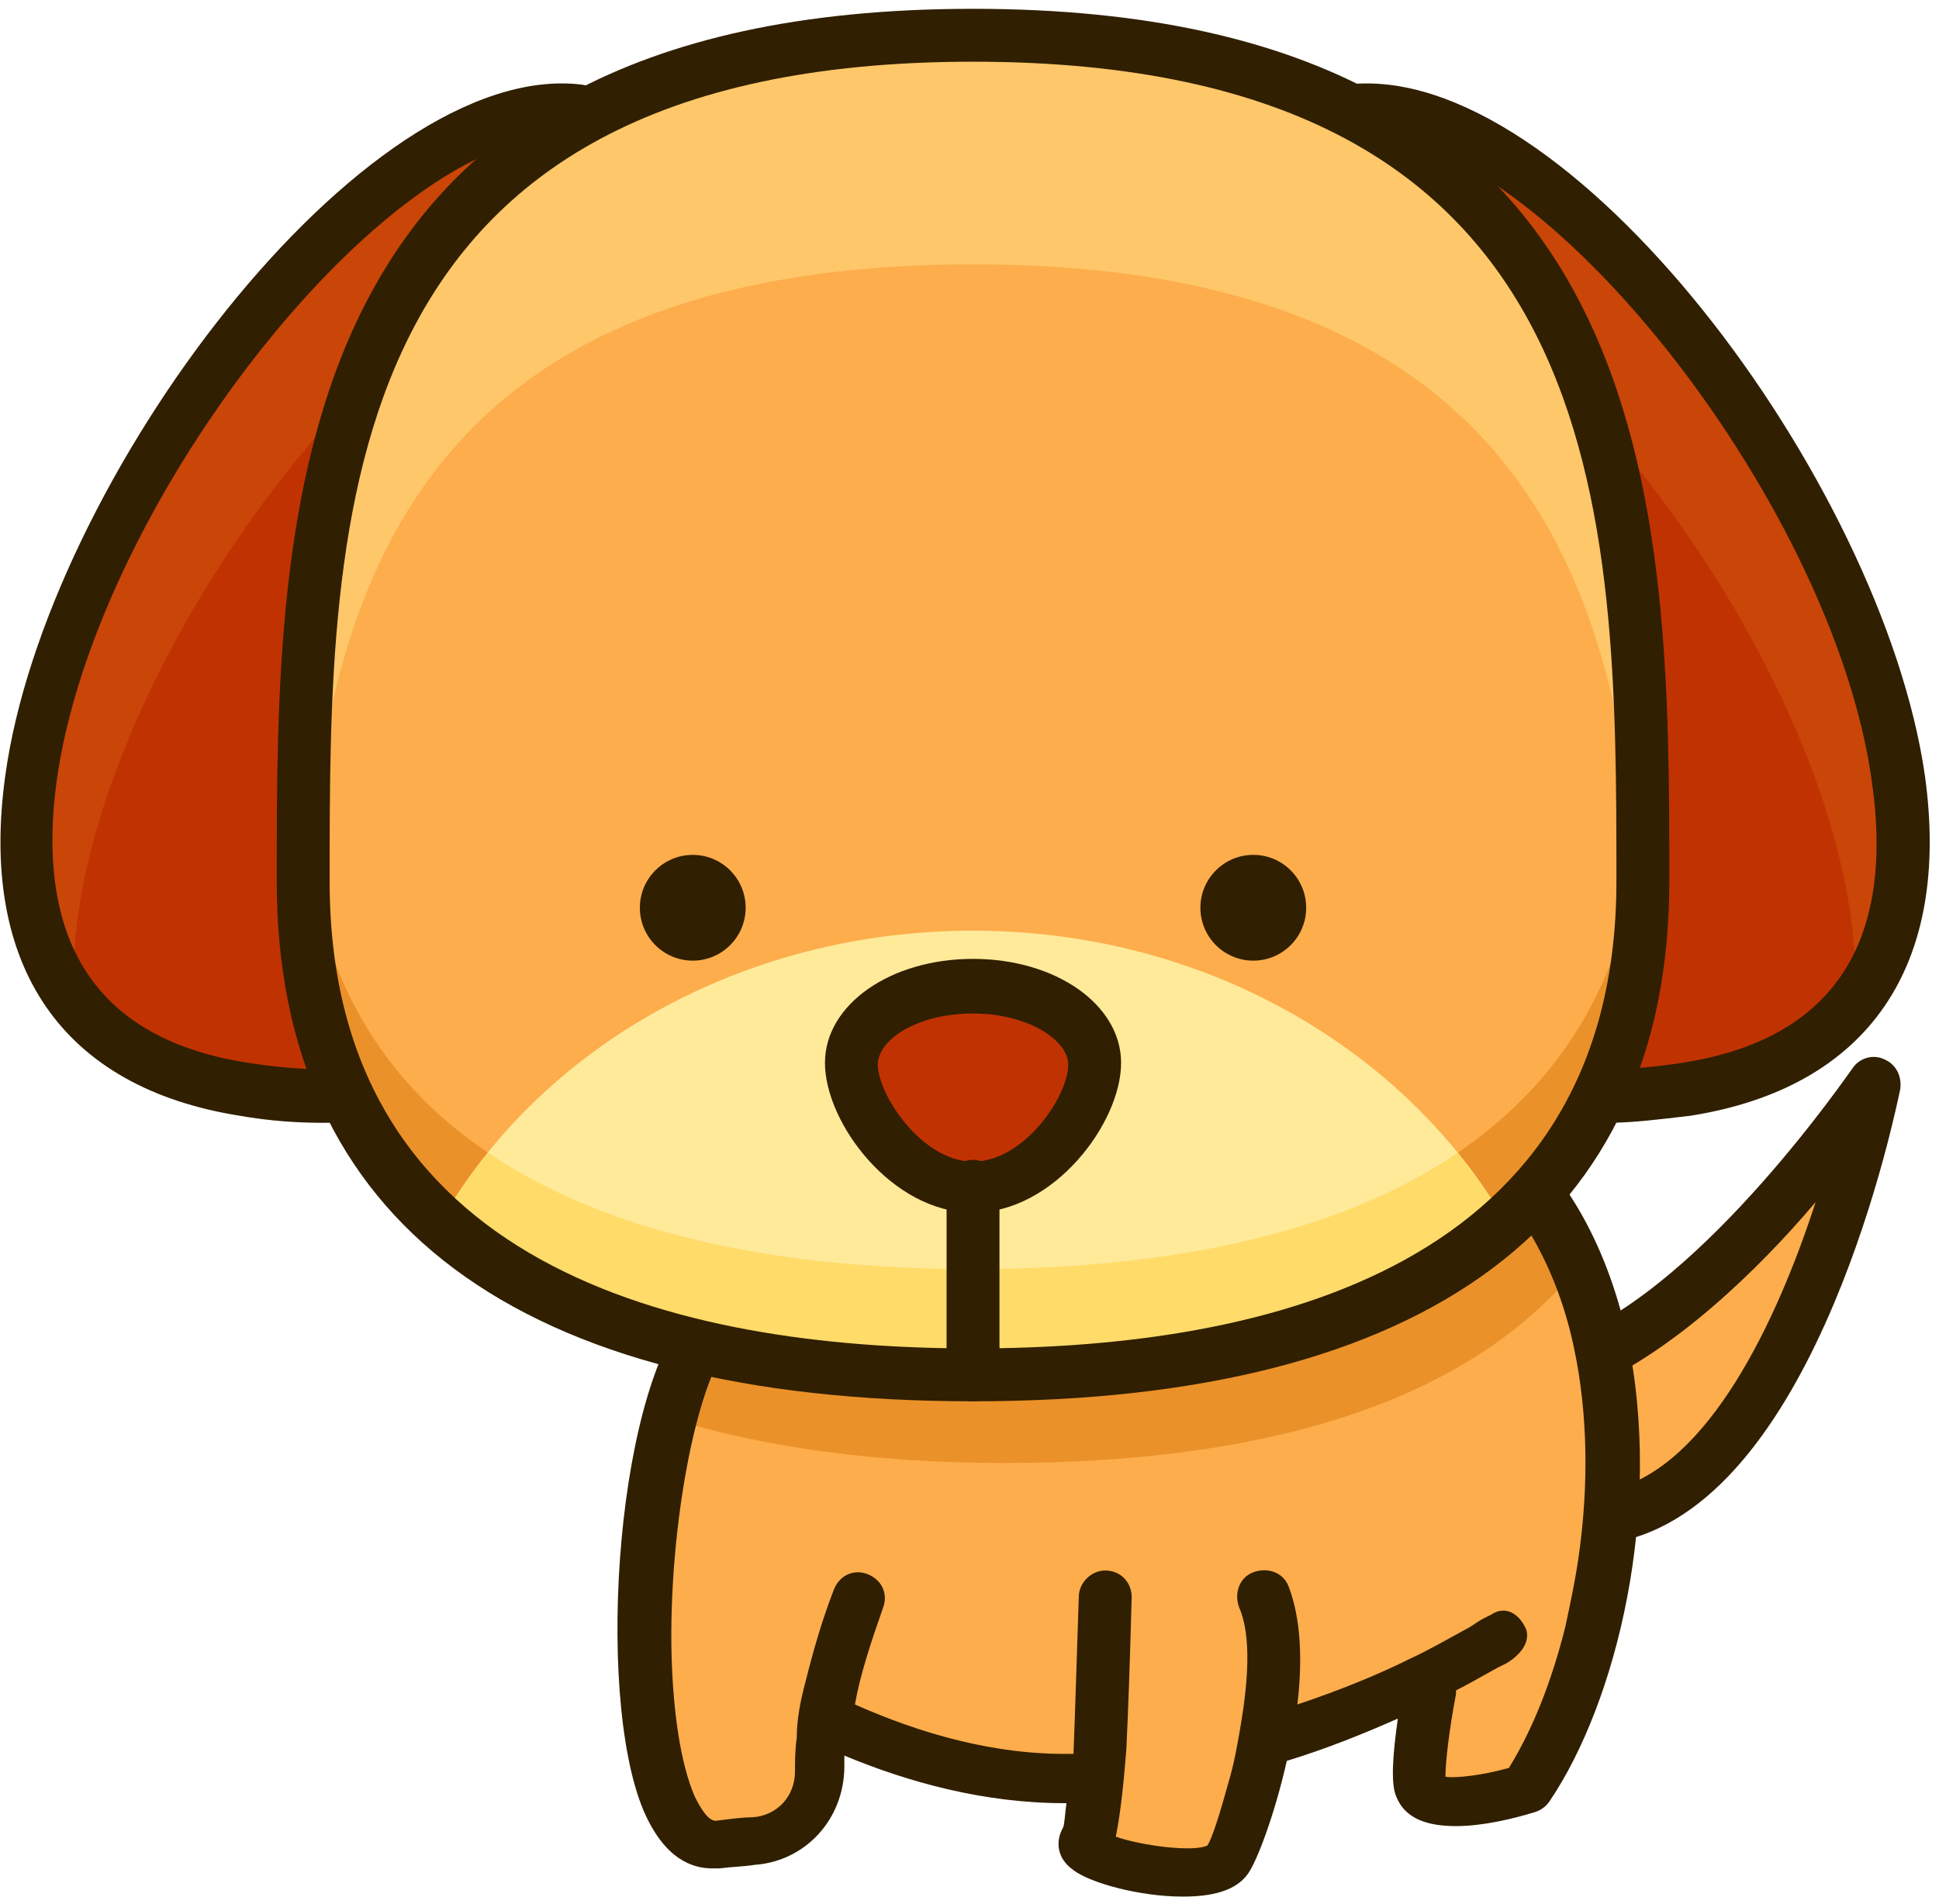 <svg width="110" height="108" viewBox="0 0 110 108" fill="none" xmlns="http://www.w3.org/2000/svg">
<path d="M89.7 77.3C98 73.9 106.5 61.5 106.5 61.5C106.5 61.5 102.2 83.5 91.9 86" fill="#FDAD4C"/>
<path d="M91.9 87.5C91.2 87.5 90.6 87 90.4 86.3C90.2 85.5 90.7 84.7 91.5 84.5C96.9 83.2 100.8 75 103 68.2C99.7 72.1 94.9 76.7 90.2 78.7C89.4 79 88.6 78.6 88.2 77.9C87.9 77.1 88.3 76.3 89 75.9C96.8 72.8 105 60.7 105.1 60.6C105.5 60 106.3 59.8 106.9 60.1C107.6 60.4 107.9 61.1 107.8 61.8C107.6 62.7 103.2 84.8 92.1 87.4C92.2 87.5 92.1 87.5 91.9 87.5Z" fill="#301F00"/>
<path d="M83.6 64.1L82.7 59.5L41.7 69.5L40.8 74.6L40.7 74.5C35.9 78.5 34.5 105.2 40.7 104.5C41.5 104.4 42.2 104.4 42.8 104.3C44.9 104.1 46.6 102.4 46.6 100.2C46.6 99.4 46.7 98.5 46.8 97.4C51.1 99.5 56.5 101.2 62.3 100.8C62.2 102.7 62 104.2 61.7 104.5C60.9 105.5 68.4 107.1 69.7 105.5C70.2 104.9 71.1 102 71.8 98.8C75.6 97.7 78.8 96.3 81.4 95C80.9 97.9 80.5 100.7 80.7 101.5C81.3 103.1 86.7 101.5 86.7 101.5C92.5 92.7 94.8 72.2 83.6 64.1Z" fill="#FDAD4C"/>
<path d="M57 83C70.8 83 82.9 80 89.5 71.9C88.2 68.8 86.3 66 83.5 64L82.6 59.4L41.6 69.4L40.7 74.5L40.6 74.4C39.5 75.3 38.5 77.6 37.8 80.4C43.5 82.2 50 83 57 83Z" fill="#EB9129"/>
<path d="M92.3 75.8C91.1 70.4 88.6 66.1 84.9 63.3L85.9 68.6C87.8 71.2 88.8 74.1 89.3 76.5C90.1 80.3 90.1 84.3 89.6 88C89.4 89.5 89.1 90.9 88.8 92.3C88 95.5 86.9 98.2 85.6 100.3C84.2 100.7 82.6 100.9 82 100.8C82 100 82.2 98.2 82.6 96.1V95.9C83.8 95.3 84.9 94.6 85.4 94.4C86.1 94 86.8 93.3 86.6 92.5C86.3 91.7 85.5 91 84.6 91.6L84.4 91.7L84.2 91.8C84 91.9 83.7 92.1 83.4 92.3C82.3 92.9 80.9 93.7 80 94.1C78.2 95 76 95.9 73.6 96.7C73.9 94.2 73.8 91.8 73.1 90C72.8 89.2 71.9 88.9 71.1 89.2C70.3 89.5 70 90.4 70.3 91.2C71 92.8 70.8 95.4 70.4 97.8C70.2 99 70 100.1 69.7 101.1C69.2 102.9 68.8 104.2 68.5 104.7C67.7 105.1 64.7 104.7 63.3 104.2C63.4 103.7 63.5 103.1 63.6 102.3C63.7 101.5 63.8 100.5 63.9 99.2C64 97.1 64.1 94.4 64.2 90.6C64.2 89.8 63.6 89.1 62.7 89.1C61.9 89.1 61.2 89.8 61.2 90.6C61.1 93.6 61 96.9 60.9 99.5C56.4 99.6 52.1 98.3 48.5 96.7C48.8 95 49.4 93.2 50.1 91.2C50.4 90.4 50 89.6 49.2 89.3C48.4 89 47.6 89.4 47.3 90.2C46.6 92 46.1 93.8 45.7 95.4C45.4 96.5 45.2 97.6 45.2 98.6C45.1 99.3 45.1 99.9 45.1 100.5C45.1 101.9 44.1 103 42.7 103.1C42.1 103.1 41.4 103.2 40.6 103.3C40.1 103.3 39.6 102.3 39.4 101.9C38.6 100 38.2 97.2 38.1 94C37.9 86.6 39.6 77.7 41.7 75.9C42.3 75.4 42.4 74.4 41.9 73.8C41.4 73.2 40.4 73.1 39.8 73.6C39.7 73.7 39.6 73.8 39.5 73.9C35 78 33.7 96 36.5 102.7C37.7 105.5 39.3 106 40.4 106C40.5 106 40.7 106 40.8 106C41.6 105.9 42.2 105.9 42.8 105.8C45.7 105.6 47.9 103.2 47.9 100.2C47.9 100 47.9 99.8 47.9 99.6C51.5 101.1 55.8 102.3 60.4 102.3H60.5C60.4 103 60.4 103.5 60.3 103.7C59.9 104.4 59.9 105.4 60.9 106.1C61.8 106.8 64.6 107.6 67.1 107.6C68.7 107.6 70.1 107.3 70.8 106.3C71.3 105.6 72.3 103 73 99.9C75.3 99.2 77.5 98.3 79.3 97.5C79 99.6 78.9 101.2 79.2 101.9C79.7 103.2 81 103.6 82.6 103.6C84.1 103.6 85.8 103.2 87.1 102.8C87.4 102.7 87.7 102.5 87.9 102.2C91.7 96.6 94.4 85.7 92.3 75.8Z" fill="#301F00"/>
<path d="M76.6 6.3C93.2 4.4 125.8 57 95.6 61.8C71.8 65.6 85.1 40.5 85.1 40.5L87 15.6L76.6 6.3Z" fill="#C13202"/>
<path d="M86.7 20C96.6 28.7 106 45.3 105.2 56.9C116.6 42.7 90.8 4.6 76.7 6.3L87 15.6L86.7 20Z" fill="#CA4508"/>
<path d="M91.2 63.7C86.7 63.7 83.6 62.4 81.7 59.8C77.2 53.5 82.7 42.1 83.7 40.1L85.5 15.5C85.6 14.7 86.3 14.1 87.1 14.1C87.9 14.2 88.5 14.9 88.5 15.7L86.7 40.6C86.7 40.8 86.6 41 86.5 41.2C84.8 44.4 81 53.7 84.1 58C85.8 60.4 89.6 61.2 95.4 60.3C103.9 59 107.5 53.6 106.2 44.4C104 28.2 86.6 6.6 76.8 7.8C76 7.9 75.2 7.3 75.1 6.5C75 5.7 75.6 4.9 76.4 4.8C88.9 3.3 106.8 27.3 109.2 44C110.7 54.8 106 61.7 95.9 63.3C94.2 63.5 92.6 63.7 91.2 63.7Z" fill="#301F00"/>
<path d="M32.8 6.3C16.3 4.3 -16.3 57 13.8 61.8C37.6 65.6 24.3 40.5 24.3 40.5L23.9 15.6L32.8 6.3Z" fill="#C13202"/>
<path d="M31.9 6.2C29.5 6.2 26.9 7.2 24.2 9C10.6 17.8 -4.8 45 4.2 56.7C3.5 44.6 13.6 27.3 23.9 18.9L23.8 15.6L32.8 6.3C32.5 6.2 32.2 6.2 31.9 6.2Z" fill="#CA4508"/>
<path d="M18.3 63.7C16.9 63.7 15.3 63.6 13.6 63.3C3.5 61.7 -1.2 54.8 0.3 44C2.6 27.3 20.6 3.3 33 4.8C33.8 4.9 34.4 5.6 34.3 6.5C34.2 7.3 33.5 7.9 32.6 7.8C22.7 6.6 5.4 28.2 3.2 44.4C2 53.6 5.6 59 14.1 60.3C19.9 61.2 23.6 60.4 25.4 58C28.5 53.7 24.7 44.4 23 41.2C22.9 41 22.8 40.8 22.8 40.5L22.4 15.6C22.4 14.8 23 14.1 23.9 14.1C24.7 14 25.4 14.7 25.4 15.6L25.8 40.2C26.9 42.3 32.2 53.6 27.8 59.9C25.9 62.4 22.8 63.7 18.3 63.7Z" fill="#301F00"/>
<path d="M93.2 50C93.2 71 76.2 78 55.2 78C34.2 78 17.2 71 17.2 50C17.2 29 17.2 2 55.2 2C93.2 2 93.2 29 93.2 50Z" fill="#FDAD4C"/>
<path d="M55.2 2C17.4 2 17.2 28.8 17.2 49.7V50C17.2 51.1 17.3 52.1 17.3 53C18.1 34.3 23 15 55.2 15C87.4 15 92.3 34.4 93.1 53C93.2 52 93.2 51 93.2 50C93.2 29 93.2 2 55.2 2Z" fill="#FEC769"/>
<path d="M17.2 44.8C17.2 46.5 17.2 48.3 17.2 50C17.2 70.9 34.1 77.9 54.9 78C42.7 78 31.9 75.5 25 69.3C25 69.2 25.1 69.2 25.1 69.1C25.9 67.8 26.7 66.6 27.7 65.4C21.4 61.2 17.4 54.5 17.2 44.8ZM93.2 44.8C93 54.5 89 61.1 82.7 65.4C83.7 66.6 84.5 67.9 85.3 69.2C85.3 69.2 85.3 69.3 85.4 69.3C78.5 75.5 67.6 78 55.4 78C76.3 77.9 93.1 70.9 93.1 50C93.2 48.3 93.2 46.6 93.2 44.8Z" fill="#EB9129"/>
<path d="M55.2 52.8C42 52.8 30.6 59.5 25 69.3C31.9 75.5 42.9 78 55.2 78C67.5 78 78.5 75.6 85.4 69.3C79.7 59.5 68.3 52.8 55.2 52.8Z" fill="#FFEA9A"/>
<path d="M82.7 65.4C75.8 70.1 66 72 55.2 72C44.4 72 34.6 70.1 27.7 65.4C26.7 66.6 25.9 67.8 25.1 69.1C25.1 69.2 25 69.2 25 69.3C25.4 69.7 25.9 70 26.3 70.4L26.4 70.5C26.8 70.8 27.2 71.1 27.7 71.4L27.8 71.5C28.3 71.8 28.7 72.1 29.2 72.4H29.3C30.8 73.3 32.5 74.1 34.3 74.7L34.5 74.8C35 75 35.5 75.2 36.1 75.3C36.2 75.3 36.3 75.4 36.4 75.4C36.9 75.6 37.4 75.7 37.9 75.8C38 75.8 38.1 75.9 38.3 75.9C38.8 76 39.4 76.2 39.9 76.3C40 76.3 40.1 76.3 40.2 76.4C41.5 76.7 42.8 76.9 44.2 77.1C44.3 77.1 44.4 77.1 44.5 77.1C45.1 77.2 45.6 77.3 46.2 77.3C46.4 77.3 46.6 77.3 46.8 77.4C47.3 77.5 47.7 77.5 48.2 77.5C48.4 77.5 48.7 77.5 48.9 77.6C49.4 77.6 49.8 77.7 50.3 77.7C50.5 77.7 50.8 77.7 51 77.7C51.5 77.7 52 77.7 52.5 77.8C52.7 77.8 52.9 77.8 53.2 77.8C53.9 77.8 54.6 77.8 55.3 77.8C56 77.8 56.7 77.8 57.4 77.8C57.6 77.8 57.8 77.8 58.1 77.8C58.6 77.8 59.1 77.8 59.6 77.7C59.8 77.7 60.1 77.7 60.3 77.7C60.8 77.7 61.2 77.6 61.7 77.6C61.9 77.6 62.2 77.6 62.4 77.5C62.9 77.5 63.3 77.4 63.8 77.4C64 77.4 64.2 77.4 64.4 77.3C65 77.2 65.5 77.2 66.1 77.1C66.2 77.1 66.3 77.1 66.4 77.1C67.8 76.9 69.1 76.7 70.4 76.4C70.5 76.4 70.6 76.4 70.7 76.3C71.2 76.2 71.8 76 72.3 75.9C72.4 75.9 72.5 75.8 72.7 75.8C73.2 75.7 73.7 75.5 74.2 75.4C74.3 75.4 74.4 75.3 74.5 75.3C75 75.1 75.6 74.9 76.1 74.8L76.3 74.7C78.1 74 79.7 73.3 81.3 72.4H81.4C81.9 72.1 82.4 71.8 82.8 71.5L82.9 71.4C83.3 71.1 83.8 70.8 84.2 70.5L84.3 70.4C84.7 70.1 85.2 69.7 85.6 69.3C85.6 69.3 85.6 69.2 85.5 69.2C84.5 67.9 83.6 66.6 82.7 65.4Z" fill="#FFDB69"/>
<path d="M55.2 79.5C29.4 79.5 15.7 69.3 15.7 50C15.7 29.1 15.7 0.5 55.2 0.5C94.7 0.5 94.7 29.1 94.7 50C94.7 69.3 81 79.5 55.2 79.5ZM55.2 3.5C18.7 3.5 18.7 29.3 18.7 50C18.7 71.9 38.5 76.5 55.2 76.5C71.9 76.5 91.7 71.9 91.7 50C91.7 29.3 91.7 3.5 55.2 3.5Z" fill="#301F00"/>
<path d="M62.1 60.4C62.1 62.8 59 67.4 55.2 67.4C51.4 67.4 48.3 62.9 48.3 60.4C48.3 57.9 51.4 56 55.2 56C59 56 62.1 58 62.1 60.4Z" fill="#C13202"/>
<path d="M55.2 68.8C50.6 68.8 46.8 63.7 46.8 60.3C46.8 57 50.5 54.4 55.2 54.4C59.9 54.4 63.6 57 63.6 60.3C63.6 63.7 59.8 68.8 55.2 68.8ZM55.2 57.5C52 57.5 49.8 59 49.8 60.4C49.8 62.1 52.3 65.9 55.2 65.9C58.1 65.9 60.6 62.2 60.6 60.4C60.6 59 58.3 57.5 55.2 57.5Z" fill="#301F00"/>
<path d="M55.2 79.5C54.4 79.5 53.7 78.8 53.7 78V67.3C53.7 66.5 54.4 65.8 55.2 65.8C56 65.8 56.7 66.5 56.7 67.3V78C56.7 78.8 56 79.5 55.2 79.5Z" fill="#301F00"/>
<path d="M71.1 54.5C72.757 54.5 74.1 53.157 74.1 51.5C74.1 49.843 72.757 48.5 71.1 48.5C69.443 48.5 68.1 49.843 68.1 51.5C68.1 53.157 69.443 54.5 71.1 54.5Z" fill="#301F00"/>
<path d="M39.3 54.5C40.957 54.5 42.3 53.157 42.3 51.5C42.3 49.843 40.957 48.5 39.3 48.5C37.643 48.5 36.3 49.843 36.3 51.5C36.3 53.157 37.643 54.5 39.3 54.5Z" fill="#301F00"/>
</svg>
